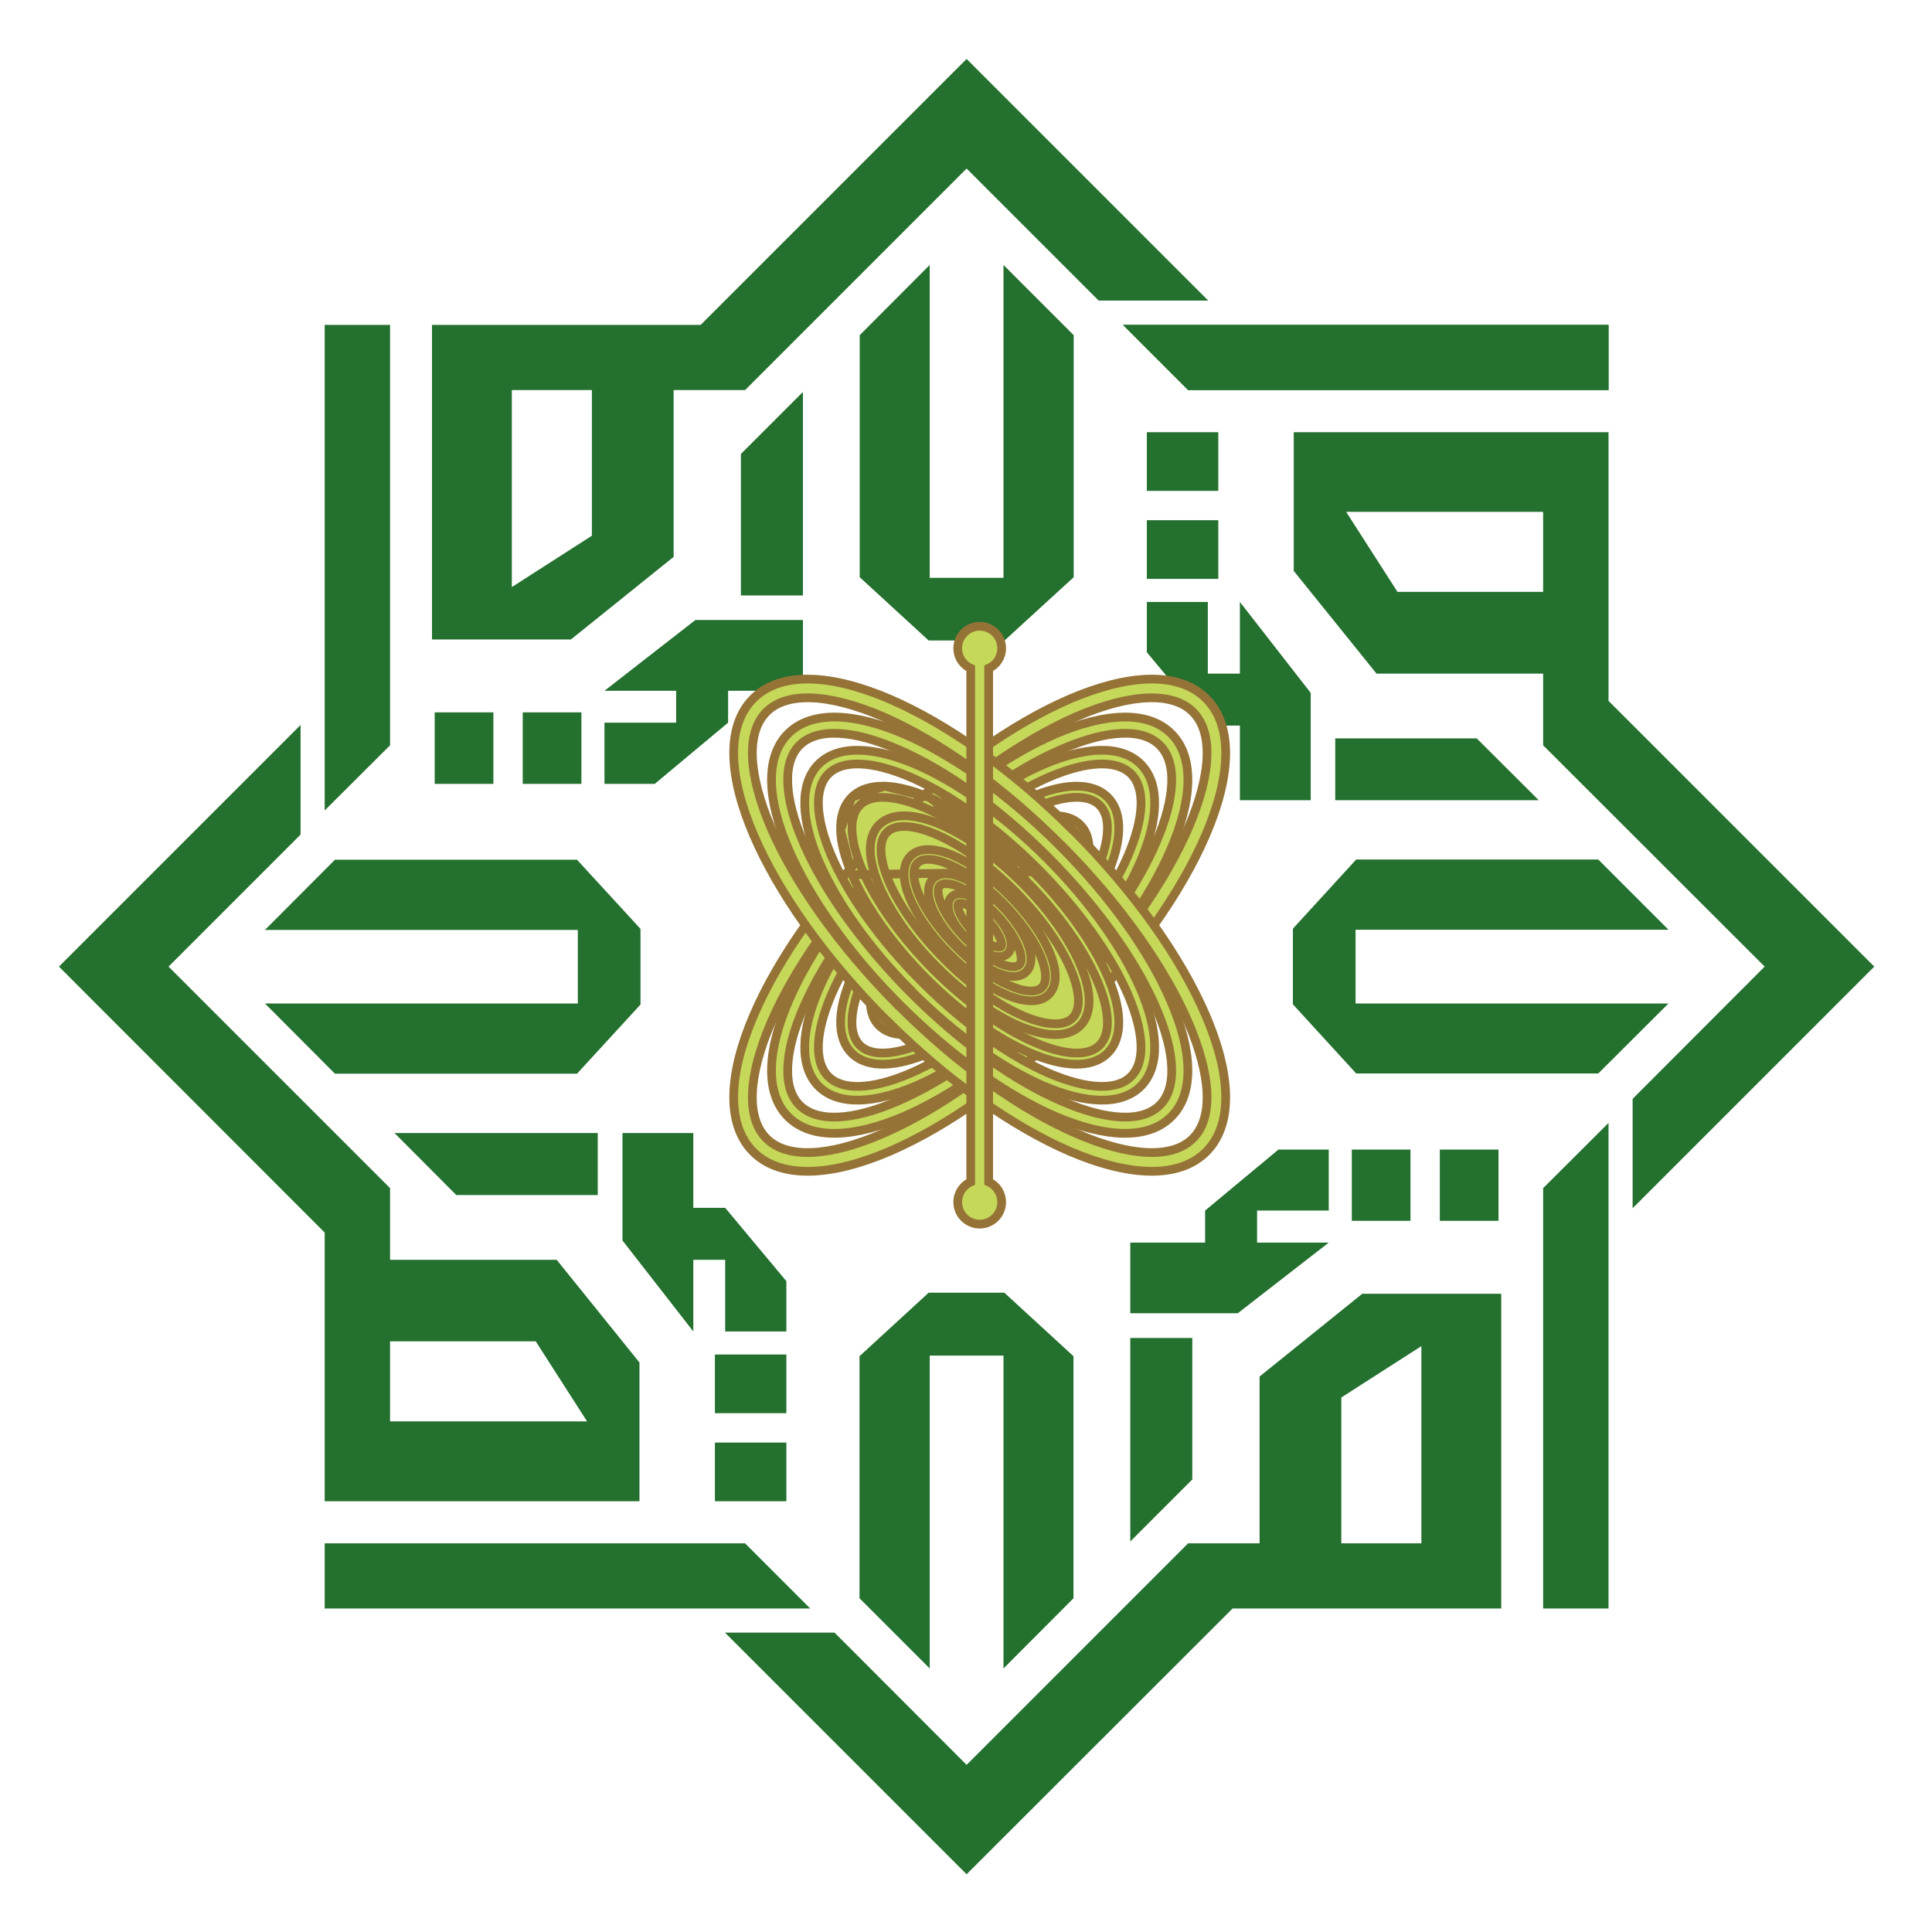 <svg width="885" height="885" viewBox="0 0 885 885" fill="none" xmlns="http://www.w3.org/2000/svg">
    <g filter="url(#filter0_d_273_1655)">
        <path fill-rule="evenodd" clip-rule="evenodd"
            d="M742.825 131.824H520.393L550.249 161.68H742.825V131.824Z" fill="#24702F" />
        <path fill-rule="evenodd" clip-rule="evenodd"
            d="M448.777 10L559.465 120.688H509.257L448.777 60.208L347.305 161.68H314.569V238.096L267.529 275.92H203.881V131.824H326.953L448.777 10ZM240.457 161.68H277.129V228.4L240.457 251.92V161.68Z"
            fill="#24702F" />
        <path fill-rule="evenodd" clip-rule="evenodd"
            d="M742.825 131.824H520.393L550.249 161.68H742.825V131.824Z" fill="#24702F" />
        <path fill-rule="evenodd" clip-rule="evenodd"
            d="M154.729 131.824V354.256L184.681 324.4V131.824H154.729Z" fill="#24702F" />
        <path fill-rule="evenodd" clip-rule="evenodd"
            d="M33 425.776L143.688 315.088V365.296L83.208 425.776L184.68 527.248V560.08H261L298.92 607.12V670.672H154.728V547.6L33 425.776ZM184.68 634.096V597.424H251.4L274.92 634.096H184.68Z"
            fill="#24702F" />
        <path fill-rule="evenodd" clip-rule="evenodd"
            d="M154.729 719.824H377.161L347.305 689.968H154.729V719.824Z" fill="#24702F" />
        <path fill-rule="evenodd" clip-rule="evenodd"
            d="M864.553 425.776L753.865 536.464V486.352L814.345 425.776L712.873 324.4V291.568H636.553L598.633 244.528V180.976H742.825V304.048L864.553 425.776ZM712.873 217.456V254.128H646.153L622.633 217.456H712.873Z"
            fill="#24702F" />
        <path fill-rule="evenodd" clip-rule="evenodd"
            d="M448.776 841.552L338.088 730.864H388.296L448.776 791.44L550.248 689.968H582.984V613.552L630.024 575.632H693.672V719.824H570.6L448.776 841.552ZM657.096 689.968H620.424V623.152L657.096 599.632V689.968Z"
            fill="#24702F" />
        <path fill-rule="evenodd" clip-rule="evenodd"
            d="M742.823 719.824V497.392L712.871 527.248V719.824H742.823Z" fill="#24702F" />
        <path fill-rule="evenodd" clip-rule="evenodd"
            d="M399.816 136.528L431.88 104.368V247.696H465.672V104.368L497.832 136.528V247.408L466.152 276.4H431.4L399.816 247.408V136.528Z"
            fill="#24702F" />
        <path fill-rule="evenodd" clip-rule="evenodd"
            d="M564.072 180.977H531.336V207.857H564.072V180.977ZM682.44 321.233L710.856 349.553H617.64V321.233H682.44ZM531.336 281.777V258.737H559.272V291.569H573.96V258.737L606.408 300.401V349.553H573.96V315.377H559.272L531.336 281.777ZM564.072 221.297H531.336V248.177H564.072V221.297Z"
            fill="#24702F" />
        <path fill-rule="evenodd" clip-rule="evenodd"
            d="M205.129 309.328V342.064H232.009V309.328H205.129ZM345.385 190.96L373.801 162.544V255.76H345.385V190.96ZM305.929 342.064H282.889V314.032H315.721V299.44H282.889L324.553 266.992H373.801V299.44H339.529V314.032L305.929 342.064ZM245.449 309.328V342.064H272.329V309.328H245.449Z"
            fill="#24702F" />
        <path fill-rule="evenodd" clip-rule="evenodd"
            d="M497.737 715.12L465.673 747.28V603.952H431.881V747.28L399.721 715.12V604.24L431.401 575.152H466.057L497.737 604.24V715.12Z"
            fill="#24702F" />
        <path fill-rule="evenodd" clip-rule="evenodd"
            d="M159.431 474.832L127.367 442.672H270.695V408.976H127.367L159.431 376.816H270.311L299.399 408.496V443.152L270.311 474.832H159.431Z"
            fill="#24702F" />
        <path fill-rule="evenodd" clip-rule="evenodd"
            d="M738.12 474.736L770.28 442.672H626.952V408.88H770.28L738.12 376.72H627.24L598.248 408.4V443.056L627.24 474.736H738.12Z"
            fill="#24702F" />
        <path fill-rule="evenodd" clip-rule="evenodd"
            d="M333.479 670.672H366.215V643.792H333.479V670.672ZM215.015 530.416L186.695 502H279.815V530.416H215.015ZM366.215 569.872V592.912H338.183V560.08H323.591V592.912L291.143 551.248V502H323.591V536.272H338.183L366.215 569.872ZM333.479 630.352H366.215V603.472H333.479V630.352Z"
            fill="#24702F" />
        <path fill-rule="evenodd" clip-rule="evenodd"
            d="M692.424 542.224V509.584H665.544V542.224H692.424ZM552.168 660.688L523.752 689.104V595.888H552.168V660.688ZM591.624 509.584H614.664V537.52H581.832V552.208H614.664L573 584.56H523.752V552.208H558.024V537.52L591.624 509.584ZM652.104 542.224V509.584H625.224V542.224H652.104Z"
            fill="#24702F" />
    </g>
    <path
        d="M407.015 382.096H407.111C435.047 354.064 464.999 333.232 490.727 322.096C517.127 310.768 539.303 309.616 551.111 321.424C562.919 333.232 561.767 355.504 550.439 381.808C539.399 407.536 518.471 437.488 490.535 465.52H490.439C462.503 493.552 432.551 514.384 406.823 525.52C380.423 536.848 358.247 538 346.439 526.192C334.631 514.384 335.783 492.112 347.111 465.808C358.151 440.08 379.079 410.128 407.015 382.096ZM410.375 385.36H410.279C382.727 413.008 362.183 442.384 351.335 467.632C340.775 492.208 339.335 512.56 349.703 522.928C359.975 533.2 380.423 531.856 404.999 521.2C430.247 510.352 459.623 489.904 487.175 462.256H487.271C514.823 434.608 535.367 405.232 546.215 379.984C556.775 355.408 558.215 335.056 547.847 324.688C537.575 314.416 517.127 315.76 492.551 326.32C467.303 337.264 437.927 357.712 410.375 385.36Z"
        fill="#C5D85A" />
    <path
        d="M413.64 388.719C437.352 365.007 462.6 347.439 484.296 338.031C506.568 328.527 525.192 327.567 535.08 337.455C545.064 347.343 544.104 366.063 534.504 388.239C525.192 409.935 507.528 435.279 483.912 458.895C460.2 482.607 434.952 500.175 413.256 509.583C390.984 519.087 372.36 520.047 362.472 510.159C352.488 500.271 353.448 481.551 363.048 459.375C372.36 437.583 390.024 412.335 413.64 388.719ZM416.136 391.119C392.808 414.543 375.432 439.407 366.216 460.719C357.192 481.551 356.04 498.927 364.872 507.663C373.704 516.495 390.984 515.343 411.816 506.319C433.224 497.199 458.088 479.823 481.416 456.495C504.744 433.071 522.12 408.207 531.336 386.895C540.36 366.063 541.512 348.687 532.68 339.951C523.848 331.119 506.568 332.271 485.736 341.295C464.328 350.415 439.464 367.791 416.136 391.119Z"
        fill="#C5D85A" />
    <path
        d="M419.496 394.48C439.368 374.704 460.584 359.92 478.728 352.048C497.352 344.08 512.904 343.216 521.16 351.472C529.32 359.728 528.552 375.28 520.584 393.808C512.712 412.048 497.928 433.264 478.056 453.04V453.136C458.184 472.912 436.968 487.696 418.824 495.568C400.2 503.536 384.648 504.4 376.392 496.144C368.232 487.888 369 472.336 376.968 453.808C384.84 435.568 399.624 414.352 419.496 394.48ZM421.128 396.112C401.448 415.792 386.856 436.72 379.08 454.672C371.496 472.336 370.536 487.024 378.024 494.512C385.512 502 400.2 501.04 417.864 493.456C435.816 485.68 456.744 471.088 476.424 451.408C496.104 431.824 510.696 410.896 518.472 392.944C526.056 375.28 527.016 360.592 519.528 353.104C512.04 345.616 497.352 346.576 479.688 354.16C461.736 361.936 440.808 376.528 421.128 396.112Z"
        fill="#C5D85A" />
    <path
        d="M425.736 400.816C441.48 385.072 458.28 373.36 472.68 367.12C487.272 360.88 499.56 360.208 505.992 366.64C512.424 373.072 511.752 385.264 505.416 399.856C499.176 414.256 487.464 431.056 471.816 446.8C456.072 462.544 439.272 474.256 424.872 480.496C410.28 486.736 397.992 487.408 391.56 480.976C385.128 474.544 385.8 462.352 392.136 447.76C398.376 433.36 410.088 416.56 425.736 400.816ZM473.16 368.176C458.856 374.416 442.248 386.032 426.6 401.584C410.952 417.232 399.336 433.936 393.192 448.24C387.144 462.352 386.376 474.064 392.424 480.208C398.472 486.256 410.28 485.488 424.392 479.344C438.696 473.2 455.304 461.584 470.952 446.032C486.6 430.384 498.216 413.68 504.36 399.376C510.408 385.264 511.176 373.456 505.128 367.408C499.08 361.36 487.272 362.128 473.16 368.176Z"
        fill="#C5D85A" />
    <path
        d="M430.823 405.807C443.111 393.615 456.167 384.495 467.399 379.599C478.823 374.703 488.327 374.223 493.415 379.215C498.407 384.207 497.831 393.711 492.935 405.135C488.135 416.367 479.015 429.519 466.727 441.711C454.439 453.999 441.383 463.119 430.151 468.015C418.727 472.911 409.223 473.391 404.135 468.399C399.143 463.407 399.719 453.807 404.615 442.479C409.415 431.247 418.535 418.095 430.823 405.807ZM467.783 380.463C456.647 385.263 443.687 394.287 431.495 406.479C419.303 418.671 410.183 431.727 405.383 442.863C400.679 453.903 400.103 463.023 404.807 467.727C409.511 472.431 418.727 471.855 429.767 467.151C440.903 462.351 453.863 453.327 466.055 441.135C478.247 428.943 487.367 415.887 492.167 404.751C496.871 393.711 497.447 384.591 492.743 379.887C488.039 375.087 478.823 375.663 467.783 380.463Z"
        fill="#C5D85A" />
    <path
        d="M436.679 411.664C444.935 403.312 453.863 397.168 461.447 393.808C469.223 390.544 475.655 390.16 479.015 393.52C482.375 396.976 482.087 403.408 478.727 411.088C475.463 418.768 469.223 427.6 460.871 435.952C452.615 444.304 443.687 450.448 436.103 453.712C428.327 457.072 421.895 457.456 418.535 454.096C415.175 450.64 415.463 444.208 418.823 436.528C422.087 428.848 428.327 420.016 436.679 411.664ZM461.639 394.288C454.055 397.552 445.223 403.696 436.967 411.952C428.711 420.304 422.471 429.136 419.207 436.72C416.039 444.208 415.655 450.448 418.823 453.712C422.087 456.976 428.327 456.592 435.911 453.328C443.495 450.064 452.327 443.92 460.583 435.568C468.839 427.312 475.079 418.48 478.343 410.896C481.511 403.408 481.895 397.072 478.727 393.904C475.463 390.64 469.223 391.024 461.639 394.288Z"
        fill="#C5D85A" />
    <path
        d="M440.712 415.791C446.184 410.319 452.04 406.191 457.128 404.079C462.216 401.871 466.44 401.679 468.648 403.887C470.952 406.095 470.664 410.415 468.552 415.503C466.344 420.495 462.312 426.351 456.84 431.823C451.368 437.295 445.512 441.327 440.424 443.535C435.336 445.743 431.112 445.935 428.904 443.727C426.6 441.423 426.888 437.199 429 432.111C431.208 427.119 435.24 421.263 440.712 415.791ZM457.224 404.463C452.328 406.671 446.472 410.703 441.096 416.079C435.624 421.551 431.592 427.311 429.48 432.303C427.368 437.199 427.08 441.327 429.192 443.343C431.304 445.455 435.336 445.263 440.328 443.151C445.224 440.943 451.08 436.911 456.456 431.535C461.928 426.063 465.96 420.303 468.072 415.311C470.184 410.415 470.472 406.287 468.36 404.175C466.248 402.159 462.216 402.351 457.224 404.463Z"
        fill="#C5D85A" />
    <path
        d="M444.167 419.152C447.239 415.984 450.695 413.68 453.575 412.432C456.455 411.184 458.951 410.992 460.295 412.336C461.543 413.584 461.447 416.08 460.199 419.056C458.951 421.936 456.551 425.296 453.383 428.464C450.311 431.632 446.855 433.936 443.975 435.184C441.095 436.432 438.599 436.624 437.255 435.28C436.007 433.936 436.103 431.536 437.351 428.56C438.599 425.68 440.999 422.32 444.167 419.152ZM453.671 412.72C450.791 413.968 447.527 416.272 444.359 419.44C441.287 422.512 438.983 425.872 437.735 428.752C436.487 431.536 436.391 433.84 437.543 434.992C438.695 436.24 441.095 436.048 443.879 434.896C446.759 433.648 450.023 431.344 453.191 428.176C456.263 425.104 458.567 421.744 459.815 418.864C461.063 416.08 461.159 413.776 460.007 412.528C458.855 411.376 456.455 411.568 453.671 412.72Z"
        fill="#C5D85A" />
    <path
        d="M490.535 382.096H490.439C462.503 354.064 432.551 333.232 406.823 322.096C380.423 310.768 358.247 309.616 346.439 321.424C334.631 333.232 335.783 355.504 347.111 381.808C358.151 407.536 379.079 437.488 407.015 465.52H407.111C435.047 493.552 464.999 514.384 490.727 525.52C517.127 536.848 539.303 538 551.111 526.192C562.919 514.384 561.767 492.112 550.439 465.808C539.399 440.08 518.471 410.128 490.535 382.096ZM487.175 385.36H487.271C514.823 413.008 535.367 442.384 546.215 467.632C556.775 492.208 558.215 512.56 547.847 522.928C537.575 533.2 517.127 531.856 492.551 521.2C467.303 510.352 437.927 489.904 410.375 462.256H410.279C382.727 434.608 362.183 405.232 351.335 379.984C340.775 355.408 339.335 335.056 349.703 324.688C359.975 314.416 380.423 315.76 404.999 326.32C430.247 337.264 459.623 357.712 487.175 385.36Z"
        fill="#C5D85A" />
    <path
        d="M483.912 388.719C460.2 365.007 434.952 347.439 413.256 338.031C390.984 328.527 372.36 327.567 362.472 337.455C352.488 347.343 353.448 366.063 363.048 388.239C372.36 409.935 390.024 435.279 413.64 458.895C437.352 482.607 462.6 500.175 484.296 509.583C506.568 519.087 525.192 520.047 535.08 510.159C545.064 500.271 544.104 481.551 534.504 459.375C525.192 437.583 507.528 412.335 483.912 388.719ZM481.416 391.119C504.744 414.543 522.12 439.407 531.336 460.719C540.36 481.551 541.512 498.927 532.68 507.663C523.848 516.495 506.568 515.343 485.736 506.319C464.328 497.199 439.464 479.823 416.136 456.495C392.808 433.071 375.432 408.207 366.216 386.895C357.192 366.063 356.04 348.687 364.872 339.951C373.704 331.119 390.984 332.271 411.816 341.295C433.224 350.415 458.088 367.791 481.416 391.119Z"
        fill="#C5D85A" />
    <path
        d="M478.056 394.48C458.184 374.704 436.968 359.92 418.824 352.048C400.2 344.08 384.648 343.216 376.392 351.472C368.232 359.728 369 375.28 376.968 393.808C384.84 412.048 399.624 433.264 419.496 453.04V453.136C439.368 472.912 460.584 487.696 478.728 495.568C497.352 503.536 512.904 504.4 521.16 496.144C529.32 487.888 528.552 472.336 520.584 453.808C512.712 435.568 497.928 414.352 478.056 394.48ZM476.424 396.112C496.104 415.792 510.696 436.72 518.472 454.672C526.056 472.336 527.016 487.024 519.528 494.512C512.04 502 497.352 501.04 479.688 493.456C461.736 485.68 440.808 471.088 421.128 451.408C401.448 431.824 386.856 410.896 379.08 392.944C371.496 375.28 370.536 360.592 378.024 353.104C385.512 345.616 400.2 346.576 417.864 354.16C435.816 361.936 456.744 376.528 476.424 396.112Z"
        fill="#C5D85A" />
    <path
        d="M471.816 400.816C456.072 385.072 439.272 373.36 424.872 367.12C410.28 360.88 397.992 360.208 391.56 366.64C385.128 373.072 385.8 385.264 392.136 399.856C398.376 414.256 410.088 431.056 425.736 446.8C441.48 462.544 458.28 474.256 472.68 480.496C487.272 486.736 499.56 487.408 505.992 480.976C512.424 474.544 511.752 462.352 505.416 447.76C499.176 433.36 487.464 416.56 471.816 400.816ZM424.392 368.176C438.696 374.416 455.304 386.032 470.952 401.584C486.6 417.232 498.216 433.936 504.36 448.24C510.408 462.352 511.176 474.064 505.128 480.208C499.08 486.256 487.272 485.488 473.16 479.344C458.856 473.2 442.248 461.584 426.6 446.032C410.952 430.384 399.336 413.68 393.192 399.376C387.144 385.264 386.376 373.456 392.424 367.408C398.472 361.36 410.28 362.128 424.392 368.176Z"
        fill="#C5D85A" />
    <path
        d="M466.727 405.807C454.439 393.615 441.383 384.495 430.151 379.599C418.727 374.703 409.223 374.223 404.135 379.215C399.143 384.207 399.719 393.711 404.615 405.135C409.415 416.367 418.535 429.519 430.823 441.711C443.111 453.999 456.167 463.119 467.399 468.015C478.823 472.911 488.327 473.391 493.415 468.399C498.407 463.407 497.831 453.807 492.935 442.479C488.135 431.247 479.015 418.095 466.727 405.807ZM429.767 380.463C440.903 385.263 453.863 394.287 466.055 406.479C478.247 418.671 487.367 431.727 492.167 442.863C496.871 453.903 497.447 463.023 492.743 467.727C488.039 472.431 478.823 471.855 467.783 467.151C456.647 462.351 443.687 453.327 431.495 441.135C419.303 428.943 410.183 415.887 405.383 404.751C400.679 393.711 400.103 384.591 404.807 379.887C409.511 375.087 418.727 375.663 429.767 380.463Z"
        fill="#C5D85A" />
    <path
        d="M460.871 411.664C452.615 403.312 443.687 397.168 436.103 393.808C428.327 390.544 421.895 390.16 418.535 393.52C415.175 396.976 415.463 403.408 418.823 411.088C422.087 418.768 428.327 427.6 436.679 435.952C444.935 444.304 453.863 450.448 461.447 453.712C469.223 457.072 475.655 457.456 479.015 454.096C482.375 450.64 482.087 444.208 478.727 436.528C475.463 428.848 469.223 420.016 460.871 411.664ZM435.911 394.288C443.495 397.552 452.327 403.696 460.583 411.952C468.839 420.304 475.079 429.136 478.343 436.72C481.511 444.208 481.895 450.448 478.727 453.712C475.463 456.976 469.223 456.592 461.639 453.328C454.055 450.064 445.223 443.92 436.967 435.568C428.711 427.312 422.471 418.48 419.207 410.896C416.039 403.408 415.655 397.072 418.823 393.904C422.087 390.64 428.327 391.024 435.911 394.288Z"
        fill="#C5D85A" />
    <path
        d="M456.84 415.791C451.368 410.319 445.512 406.191 440.424 404.079C435.336 401.871 431.112 401.679 428.904 403.887C426.6 406.095 426.888 410.415 429 415.503C431.208 420.495 435.24 426.351 440.712 431.823C446.184 437.295 452.04 441.327 457.128 443.535C462.216 445.743 466.44 445.935 468.648 443.727C470.952 441.423 470.664 437.199 468.552 432.111C466.344 427.119 462.312 421.263 456.84 415.791ZM440.328 404.463C445.224 406.671 451.08 410.703 456.456 416.079C461.928 421.551 465.96 427.311 468.072 432.303C470.184 437.199 470.472 441.327 468.36 443.343C466.248 445.455 462.216 445.263 457.224 443.151C452.328 440.943 446.472 436.911 441.096 431.535C435.624 426.063 431.592 420.303 429.48 415.311C427.368 410.415 427.08 406.287 429.192 404.175C431.304 402.159 435.336 402.351 440.328 404.463Z"
        fill="#C5D85A" />
    <path
        d="M453.383 419.152C450.311 415.984 446.855 413.68 443.975 412.432C441.095 411.184 438.599 410.992 437.255 412.336C436.007 413.584 436.103 416.08 437.351 419.056C438.599 421.936 440.999 425.296 444.167 428.464C447.239 431.632 450.695 433.936 453.575 435.184C456.455 436.432 458.951 436.624 460.295 435.28C461.543 433.936 461.447 431.536 460.199 428.56C458.951 425.68 456.551 422.32 453.383 419.152ZM443.879 412.72C446.759 413.968 450.023 416.272 453.191 419.44C456.263 422.512 458.567 425.872 459.815 428.752C461.063 431.536 461.159 433.84 460.007 434.992C458.855 436.24 456.455 436.048 453.671 434.896C450.791 433.648 447.527 431.344 444.359 428.176C441.287 425.104 438.983 421.744 437.735 418.864C436.487 416.08 436.391 413.776 437.543 412.528C438.695 411.376 441.095 411.568 443.879 412.72Z"
        fill="#C5D85A" />
    <path fill-rule="evenodd" clip-rule="evenodd"
        d="M450.887 304.72V542.8C454.343 543.76 456.839 546.928 456.839 550.672C456.839 555.088 453.287 558.736 448.775 558.736C444.263 558.736 440.711 555.088 440.711 550.672C440.711 546.928 443.207 543.76 446.663 542.8V304.72C443.207 303.856 440.711 300.688 440.711 296.944C440.711 292.528 444.263 288.88 448.775 288.88C453.287 288.88 456.839 292.528 456.839 296.944C456.839 300.688 454.343 303.856 450.887 304.72Z"
        fill="#C5D85A" />
    <path
        d="M552.277 382.597C558.002 369.303 561.215 356.898 561.451 346.224C561.687 335.54 558.934 326.418 552.526 320.01C546.118 313.602 537.021 310.848 526.347 311.084C515.685 311.32 503.28 314.533 489.939 320.258L489.933 320.26C464.105 331.44 434.188 352.222 406.282 380.096H406.185L405.599 380.684C377.533 408.846 356.438 439.001 345.274 465.017C339.549 478.312 336.335 490.718 336.1 501.392C335.864 512.076 338.617 521.198 345.025 527.606C351.432 534.013 360.53 536.767 371.204 536.531C381.866 536.296 394.271 533.082 407.612 527.358L407.618 527.355C433.446 516.176 463.363 495.393 491.269 467.52H491.366L491.952 466.932C520.018 438.769 541.114 408.613 552.277 382.597ZM552.277 382.597C552.277 382.597 552.277 382.597 552.277 382.596L550.439 381.808L552.276 382.599C552.277 382.598 552.277 382.598 552.277 382.597ZM353.173 468.421C363.821 443.639 383.984 414.705 411.111 387.36H411.206L411.792 386.772C439.207 359.261 468.379 338.978 493.345 328.156C505.498 322.934 516.503 320.049 525.642 319.69C534.787 319.331 541.831 321.5 546.433 326.102C551.085 330.754 553.252 337.799 552.881 346.927C552.51 356.053 549.602 367.036 544.378 379.194L546.215 379.984L544.378 379.194C533.73 403.976 513.567 432.911 486.44 460.256H486.345L485.759 460.844C458.342 488.356 429.172 508.637 404.21 519.362L404.204 519.365C392.05 524.635 381.045 527.543 371.906 527.913C362.763 528.284 355.719 526.115 351.118 521.514C346.466 516.862 344.299 509.816 344.67 500.689C345.04 491.562 347.949 480.58 353.173 468.421L351.335 467.632L353.173 468.421Z"
        fill="#C5D85A" stroke="#957336" stroke-width="4" />
    <path
        d="M483.511 336.192L483.5 336.196C461.523 345.726 436.072 363.458 412.225 387.305C388.479 411.052 370.647 436.504 361.21 458.586C356.349 469.815 353.616 480.3 353.416 489.331C353.216 498.373 355.562 506.129 361.061 511.578C366.51 517.023 374.238 519.343 383.264 519.143C392.281 518.943 402.765 516.234 414.041 511.423L414.051 511.418C436.028 501.889 461.479 484.156 485.326 460.31C509.075 436.561 526.905 411.013 536.34 389.03C541.201 377.801 543.935 367.315 544.135 358.284C544.335 349.242 541.989 341.486 536.491 336.038C531.043 330.592 523.313 328.272 514.287 328.472C505.27 328.671 494.786 331.38 483.511 336.192ZM368.051 461.514L368.051 461.513C377.144 440.486 394.354 415.826 417.551 392.533C440.747 369.336 465.404 352.131 486.519 343.135L486.531 343.131C496.814 338.676 506.089 336.225 513.785 335.926C521.48 335.627 527.378 337.478 531.265 341.366L531.273 341.373C535.15 345.208 537.004 351.098 536.705 358.81C536.406 366.518 533.954 375.818 529.5 386.1L529.5 386.102C520.407 407.128 503.198 431.789 480 455.082C456.804 478.278 432.147 495.484 411.032 504.479L411.021 504.484C400.737 508.939 391.462 511.39 383.766 511.689C376.071 511.988 370.173 510.136 366.286 506.249L366.278 506.241C362.401 502.406 360.547 496.516 360.846 488.805C361.145 481.096 363.597 471.796 368.051 461.514Z"
        fill="#C5D85A" stroke="#957336" stroke-width="4" />
    <path
        d="M418.085 393.062L418.081 393.066C398.075 413.072 383.126 434.492 375.131 453.016L375.13 453.018C371.085 462.425 368.808 471.205 368.632 478.782C368.456 486.367 370.391 492.918 374.969 497.55L374.977 497.558C379.612 502.193 386.17 504.128 393.769 503.939C401.357 503.751 410.161 501.45 419.61 497.407L419.62 497.403C438.044 489.409 459.462 474.461 479.466 454.554L480.056 453.967V453.869C499.769 434.124 514.504 412.942 522.42 394.601L522.421 394.598C526.466 385.191 528.743 376.411 528.919 368.834C529.095 361.249 527.161 354.699 522.582 350.066L522.574 350.058C517.939 345.423 511.381 343.488 503.782 343.677C496.194 343.865 487.39 346.166 477.941 350.209L477.932 350.213C459.507 358.207 438.089 373.155 418.085 393.062ZM475.013 449.99L475.009 449.994C455.463 469.54 434.738 483.967 417.069 491.621C408.372 495.354 400.538 497.398 394.054 497.637C387.568 497.877 382.653 496.313 379.438 493.098C376.222 489.882 374.658 484.968 374.898 478.482C375.138 471.997 377.182 464.161 380.916 455.463C388.57 437.795 402.996 417.072 422.541 397.527C442.087 378.077 462.811 363.651 480.479 355.997C489.177 352.263 497.013 350.218 503.497 349.979C509.983 349.739 514.898 351.303 518.113 354.518C521.329 357.734 522.893 362.648 522.653 369.134C522.413 375.618 520.37 383.453 516.636 392.149C508.983 409.818 494.556 430.542 475.013 449.99Z"
        fill="#C5D85A" stroke="#957336" stroke-width="4" />
    <path
        d="M424.322 399.402L424.318 399.406C408.539 415.281 396.664 432.282 390.302 446.963C387.073 454.399 385.226 461.355 385.061 467.373C384.895 473.4 386.421 478.665 390.146 482.39C393.873 486.117 399.162 487.64 405.207 487.487C411.245 487.335 418.223 485.515 425.659 482.335L425.667 482.331C440.35 475.969 457.353 464.092 473.23 448.214L473.235 448.21C489.013 432.335 500.889 415.333 507.251 400.652C510.48 393.216 512.326 386.26 512.491 380.243C512.657 374.216 511.132 368.951 507.406 365.226C503.679 361.499 498.39 359.976 492.346 360.129C486.308 360.281 479.33 362.101 471.894 365.281L471.885 365.285C457.203 371.647 440.2 383.524 424.322 399.402ZM502.523 398.587C496.502 412.604 485.053 429.103 469.54 444.616C454.022 460.038 437.618 471.486 423.603 477.506L423.594 477.51C416.674 480.523 410.448 482.158 405.31 482.349C400.177 482.541 396.342 481.293 393.844 478.799C391.336 476.247 390.091 472.401 390.271 467.282C390.451 462.155 392.063 455.952 395.03 449.028C401.051 435.011 412.5 418.513 428.013 403C443.527 387.581 459.932 376.13 473.954 370.012C480.873 367.047 487.099 365.435 492.238 365.255C497.378 365.074 501.216 366.324 503.714 368.822C506.212 371.32 507.462 375.158 507.281 380.298C507.101 385.438 505.489 391.665 502.523 398.587Z"
        fill="#C5D85A" stroke="#957336" stroke-width="4" />
    <path
        d="M429.414 404.388L429.409 404.393C416.986 416.815 407.7 430.172 402.777 441.69C400.27 447.492 398.81 452.98 398.668 457.756C398.526 462.537 399.708 466.801 402.721 469.814L402.727 469.82L402.734 469.827C405.782 472.817 410.025 474.031 414.815 473.915C419.595 473.799 425.086 472.362 430.939 469.854L430.95 469.849C442.462 464.831 455.719 455.548 468.139 443.127C480.566 430.797 489.852 417.439 494.774 405.921C497.279 400.075 498.74 394.588 498.882 389.823C499.024 385.049 497.839 380.812 494.829 377.801L494.822 377.795L494.815 377.788C491.768 374.798 487.524 373.584 482.734 373.7C477.955 373.816 472.463 375.253 466.611 377.761L466.6 377.766C455.088 382.784 441.832 392.066 429.414 404.388ZM407.221 443.651C411.898 432.802 420.851 419.952 432.909 407.894C444.967 395.835 457.723 386.977 468.574 382.3L468.58 382.298C473.964 379.957 478.772 378.707 482.706 378.574C486.637 378.442 489.486 379.421 491.314 381.287L491.321 381.295L491.329 381.302C493.157 383.131 494.117 385.963 493.984 389.876C493.851 393.791 492.623 398.577 490.328 403.964C485.651 414.813 476.699 427.663 464.641 439.721C452.584 451.778 439.83 460.635 428.98 465.313C423.595 467.607 418.784 468.836 414.843 468.969C410.901 469.101 408.047 468.139 406.221 466.313C404.392 464.484 403.433 461.652 403.566 457.739C403.698 453.824 404.926 449.038 407.221 443.651Z"
        fill="#C5D85A" stroke="#957336" stroke-width="4" />
    <path
        d="M421.046 437.505C424.185 430.216 430.253 421.59 438.385 413.362C446.505 405.243 455.131 399.266 462.43 396.125C466.089 394.55 469.289 393.732 471.869 393.647C474.44 393.562 476.198 394.204 477.313 395.318C478.366 396.371 478.998 398.117 478.912 400.714C478.827 403.303 478.028 406.507 476.503 410.111C473.365 417.401 467.296 426.027 459.169 434.154L459.169 434.154L459.161 434.162C451.043 442.374 442.419 448.35 435.12 451.491C431.461 453.066 428.26 453.884 425.681 453.969C423.118 454.054 421.363 453.417 420.248 452.309C419.174 451.196 418.553 449.432 418.638 446.866C418.723 444.292 419.521 441.113 421.046 437.505ZM435.26 410.254C426.789 418.727 420.378 427.761 416.986 435.736C415.245 439.72 414.24 443.508 414.159 446.848C414.079 450.202 414.935 453.263 417.101 455.49L417.111 455.5L417.121 455.51C419.317 457.707 422.382 458.53 425.727 458.423C429.065 458.316 432.873 457.287 436.896 455.548C444.758 452.164 453.89 445.858 462.289 437.363C470.761 428.89 477.172 419.856 480.563 411.88C482.305 407.897 483.31 404.109 483.39 400.768C483.471 397.415 482.615 394.354 480.449 392.126L480.439 392.116L480.429 392.106C478.233 389.91 475.171 389.087 471.831 389.181C468.498 389.274 464.693 390.277 460.673 391.964L460.655 391.972L460.637 391.98C452.79 395.456 443.662 401.756 435.26 410.254Z"
        fill="#C5D85A" stroke="#957336" stroke-width="4" />
    <path
        d="M463.935 404.77C465.484 404.721 466.418 405.097 466.962 405.606C467.481 406.136 467.86 407.063 467.802 408.624C467.742 410.201 467.234 412.205 466.236 414.519L466.236 414.519L466.23 414.532C464.244 419.227 460.385 424.778 455.042 430.121C449.817 435.346 444.165 439.223 439.527 441.319C437.175 442.312 435.183 442.793 433.629 442.832C432.081 442.871 431.153 442.476 430.606 441.929L430.59 441.913L430.573 441.897C430.082 441.428 429.691 440.551 429.751 438.979C429.81 437.415 430.318 435.411 431.317 433.096L431.317 433.096L431.322 433.083C433.308 428.388 437.168 422.836 442.51 417.494C447.735 412.269 453.387 408.392 458.025 406.296C460.376 405.304 462.373 404.82 463.935 404.77ZM463.919 400.328C461.613 400.384 459.029 401.076 456.347 402.238C450.953 404.48 444.891 408.784 439.298 414.377C433.684 419.991 429.496 426.046 427.171 431.302L427.162 431.323L427.153 431.345C426.045 434.015 425.353 436.598 425.297 438.915C425.24 441.25 425.834 443.485 427.49 445.142C429.101 446.753 431.315 447.343 433.633 447.287C435.943 447.23 438.533 446.536 441.22 445.37C446.581 443.044 452.641 438.851 458.254 433.238C463.868 427.624 468.056 421.569 470.381 416.312L470.39 416.291L470.399 416.27C471.509 413.596 472.199 410.99 472.256 408.664C472.312 406.339 471.73 404.081 470.047 402.458C468.437 400.858 466.23 400.272 463.919 400.328Z"
        fill="#C5D85A" stroke="#957336" stroke-width="4" />
    <path
        d="M445.773 420.854C448.809 417.819 451.864 415.686 454.451 414.562C455.708 414.043 456.761 413.792 457.538 413.758C458.231 413.728 458.497 413.871 458.571 413.924C458.684 414.07 458.834 414.388 458.812 415.054C458.787 415.794 458.546 416.805 457.99 418.046L457.984 418.057L457.98 418.069C456.849 420.678 454.704 423.835 451.776 426.762C448.741 429.798 445.686 431.93 443.099 433.054C441.839 433.574 440.796 433.82 440.033 433.845C439.257 433.871 439.044 433.67 439.012 433.636L438.985 433.606L438.957 433.578C438.903 433.524 438.713 433.283 438.737 432.552C438.762 431.824 439.002 430.813 439.56 429.57L439.565 429.559L439.57 429.547C440.7 426.938 442.846 423.782 445.773 420.854ZM454.808 429.868C458.091 426.582 460.659 423.024 462.034 419.851L462.038 419.841L462.043 419.83C462.728 418.196 463.151 416.572 463.182 415.09C463.213 413.614 462.85 412.064 461.709 410.922C460.525 409.738 458.952 409.366 457.448 409.413C455.956 409.46 454.354 409.915 452.779 410.597C449.646 411.955 445.98 414.412 442.742 417.749C439.459 421.034 436.89 424.593 435.516 427.765L435.511 427.776L435.506 427.787C434.824 429.413 434.398 431.014 434.367 432.49C434.336 433.982 434.712 435.481 435.789 436.641L435.814 436.668L435.84 436.694C437.025 437.878 438.597 438.25 440.101 438.203C441.593 438.157 443.195 437.702 444.77 437.019C447.904 435.661 451.569 433.204 454.808 429.868Z"
        fill="#C5D85A" stroke="#957336" stroke-width="4" />
    <path
        d="M491.952 380.684L491.366 380.096H491.269C463.363 352.222 433.446 331.44 407.618 320.26L407.612 320.258C394.271 314.533 381.866 311.32 371.204 311.084C360.53 310.848 351.432 313.602 345.025 320.01C338.617 326.418 335.864 335.54 336.1 346.224C336.335 356.898 339.549 369.304 345.274 382.599C356.438 408.614 377.533 438.77 405.599 466.932L406.185 467.52H406.282C434.188 495.393 464.105 516.176 489.933 527.355L489.939 527.358C503.28 533.082 515.685 536.296 526.347 536.531C537.021 536.767 546.118 534.013 552.526 527.606C558.934 521.198 561.687 512.076 561.451 501.392C561.215 490.718 558.002 478.313 552.277 465.019C541.114 439.003 520.018 408.847 491.952 380.684ZM485.759 386.772L486.345 387.36H486.44C513.567 414.705 533.73 443.639 544.378 468.421L546.215 467.632L544.378 468.421C549.602 480.58 552.51 491.562 552.881 500.689C553.252 509.816 551.085 516.862 546.433 521.514C541.832 526.115 534.788 528.284 525.644 527.913C516.506 527.543 505.501 524.635 493.347 519.365L493.341 519.362C468.379 508.637 439.209 488.356 411.792 460.844L411.206 460.256H411.111C383.984 432.911 363.821 403.976 353.173 379.194L351.335 379.984L353.173 379.194C347.949 367.036 345.04 356.053 344.67 346.927C344.299 337.799 346.466 330.754 351.118 326.102C355.719 321.5 362.764 319.331 371.909 319.69C381.048 320.049 392.053 322.934 404.207 328.156C429.173 338.978 458.344 359.261 485.759 386.772Z"
        fill="#C5D85A" stroke="#957336" stroke-width="4" />
    <path
        d="M414.051 336.196L414.051 336.196L414.041 336.192C402.765 331.38 392.281 328.671 383.264 328.472C374.238 328.272 366.509 330.592 361.061 336.038C355.562 341.486 353.216 349.242 353.416 358.284C353.616 367.315 356.35 377.801 361.211 389.031C370.646 411.013 388.477 436.561 412.225 460.31C436.072 484.156 461.523 501.889 483.5 511.418L483.511 511.423C494.786 516.234 505.27 518.943 514.287 519.143C523.313 519.343 531.042 517.023 536.49 511.577C541.989 506.129 544.335 498.373 544.135 489.331C543.936 480.3 541.202 469.815 536.341 458.585C526.904 436.504 509.072 411.051 485.326 387.305C461.479 363.458 436.028 345.726 414.051 336.196ZM529.5 461.513L529.5 461.514C533.954 471.796 536.406 481.096 536.705 488.805C537.004 496.516 535.15 502.406 531.273 506.241L531.265 506.249C527.378 510.136 521.48 511.988 513.785 511.689C506.089 511.39 496.814 508.939 486.531 504.484L486.519 504.479C465.404 495.484 440.747 478.278 417.551 455.082C394.354 431.789 377.144 407.128 368.051 386.102L368.051 386.1C363.597 375.818 361.145 366.518 360.846 358.81C360.547 351.098 362.401 345.208 366.278 341.373L366.278 341.373L366.286 341.366C370.173 337.478 376.071 335.627 383.766 335.926C391.462 336.225 400.737 338.676 411.021 343.131L411.021 343.131L411.032 343.135C432.147 352.131 456.804 369.336 480 392.533C503.198 415.826 520.407 440.486 529.5 461.513Z"
        fill="#C5D85A" stroke="#957336" stroke-width="4" />
    <path
        d="M479.47 393.066L479.466 393.062C459.462 373.155 438.044 358.207 419.62 350.213L419.61 350.209C410.161 346.166 401.357 343.865 393.769 343.677C386.17 343.488 379.612 345.423 374.977 350.058L374.977 350.058L374.969 350.066C370.391 354.699 368.456 361.249 368.632 368.834C368.808 376.411 371.085 385.191 375.13 394.598L375.131 394.601C383.047 412.942 397.782 434.124 417.496 453.869V453.967L418.085 454.554C438.089 474.461 459.507 489.409 477.932 497.403L477.941 497.407C487.39 501.45 496.194 503.751 503.782 503.939C511.381 504.128 517.939 502.193 522.574 497.558L522.582 497.55C527.161 492.918 529.095 486.367 528.919 478.782C528.743 471.205 526.466 462.425 522.421 453.018L522.42 453.016C514.425 434.492 499.476 413.072 479.47 393.066ZM422.542 449.994L422.538 449.99C402.996 430.543 388.57 409.82 380.916 392.152C377.182 383.454 375.138 375.619 374.898 369.134C374.658 362.648 376.222 357.734 379.438 354.518C382.653 351.303 387.568 349.739 394.054 349.979C400.538 350.218 408.374 352.262 417.071 355.996C434.74 363.65 455.464 378.076 475.01 397.527C494.556 417.073 508.982 437.797 516.636 455.466C520.369 464.163 522.413 471.998 522.653 478.482C522.893 484.968 521.329 489.882 518.113 493.098C514.898 496.313 509.983 497.877 503.497 497.637C497.013 497.398 489.179 495.354 480.481 491.62C462.812 483.967 442.088 469.54 422.542 449.994Z"
        fill="#C5D85A" stroke="#957336" stroke-width="4" />
    <path
        d="M473.23 399.402L473.235 399.406C489.013 415.281 500.889 432.282 507.251 446.963C510.479 454.399 512.326 461.355 512.491 467.373C512.657 473.4 511.132 478.665 507.406 482.39C503.679 486.117 498.39 487.64 492.346 487.487C486.308 487.335 479.33 485.515 471.894 482.335L471.885 482.331C457.203 475.969 440.2 464.092 424.322 448.214L424.318 448.21C408.539 432.334 396.663 415.333 390.301 400.652L473.23 399.402ZM473.23 399.402C457.353 383.524 440.35 371.647 425.667 365.285L425.659 365.281M473.23 399.402L425.659 365.281M425.659 365.281C418.223 362.101 411.245 360.281 405.207 360.129M425.659 365.281L405.207 360.129M405.207 360.129C399.162 359.976 393.873 361.499 390.146 365.226M405.207 360.129L390.146 365.226M390.146 365.226C386.421 368.951 384.895 374.216 385.061 380.243M390.146 365.226L385.061 380.243M385.061 380.243C385.226 386.26 387.073 393.216 390.301 400.651L385.061 380.243ZM423.598 370.012C437.621 376.13 454.025 387.581 469.54 403C485.053 418.513 496.502 435.011 502.523 449.029C505.489 455.952 507.101 462.155 507.281 467.282C507.461 472.4 506.217 476.247 503.709 478.799C501.211 481.293 497.376 482.541 492.243 482.349C487.105 482.158 480.879 480.523 473.959 477.51L473.95 477.506C459.934 471.486 443.531 460.039 428.013 444.616C412.5 429.104 401.052 412.605 395.03 398.588C392.064 391.666 390.451 385.438 390.271 380.298C390.091 375.158 391.34 371.32 393.838 368.822C396.336 366.324 400.174 365.074 405.314 365.255C410.453 365.435 416.679 367.047 423.598 370.012Z"
        fill="#C5D85A" stroke="#957336" stroke-width="4" />
    <path
        d="M468.141 404.393L468.135 404.388C455.717 392.066 442.461 382.784 430.95 377.766L430.95 377.766L430.939 377.761C425.086 375.253 419.595 373.816 414.815 373.7C410.025 373.584 405.782 374.798 402.734 377.788L402.727 377.795L402.721 377.801C399.71 380.812 398.525 385.049 398.668 389.823C398.81 394.588 400.271 400.076 402.776 405.922C407.698 417.44 416.985 430.798 429.411 443.128C441.831 455.548 455.088 464.831 466.6 469.849L466.611 469.854C472.463 472.362 477.955 473.799 482.734 473.915C487.524 474.031 491.768 472.817 494.815 469.827L494.822 469.82L494.829 469.814C497.842 466.801 499.024 462.537 498.882 457.756C498.74 452.98 497.28 447.492 494.772 441.69C489.85 430.172 480.563 416.815 468.141 404.393ZM468.57 465.313C457.719 460.635 444.966 451.778 432.909 439.721C420.851 427.663 411.898 414.813 407.221 403.964C404.926 398.577 403.698 393.791 403.566 389.876C403.433 385.963 404.392 383.131 406.221 381.302L406.228 381.295L406.235 381.287C408.064 379.421 410.913 378.442 414.843 378.574C418.778 378.707 423.585 379.957 428.969 382.298L428.975 382.3C439.827 386.977 452.582 395.835 464.641 407.894C476.699 419.952 485.651 432.802 490.328 443.651C492.623 449.038 493.851 453.824 493.984 457.739C494.117 461.652 493.157 464.484 491.329 466.313C489.502 468.139 486.648 469.101 482.706 468.969C478.766 468.836 473.954 467.607 468.57 465.313Z"
        fill="#C5D85A" stroke="#957336" stroke-width="4" />
    <path
        d="M435.12 396.125C442.419 399.266 451.045 405.243 459.165 413.363C467.297 421.59 473.365 430.216 476.504 437.505C478.029 441.113 478.827 444.292 478.912 446.866C478.997 449.432 478.375 451.196 477.302 452.309C476.187 453.417 474.432 454.054 471.869 453.969C469.289 453.884 466.089 453.066 462.43 451.491C455.131 448.35 446.506 442.374 438.389 434.162L438.389 434.162L438.381 434.154C430.254 426.027 424.185 417.401 421.046 410.111C419.522 406.507 418.723 403.303 418.638 400.714C418.552 398.117 419.184 396.371 420.237 395.318C421.352 394.204 423.11 393.562 425.681 393.647C428.26 393.732 431.461 394.55 435.12 396.125ZM436.913 391.98L436.895 391.972L436.877 391.964C432.857 390.277 429.052 389.274 425.719 389.181C422.379 389.087 419.317 389.91 417.121 392.106L417.111 392.116L417.101 392.126C414.935 394.354 414.079 397.415 414.159 400.768C414.24 404.109 415.245 407.897 416.986 411.88C420.378 419.856 426.789 428.89 435.261 437.363C443.659 445.858 452.792 452.164 460.654 455.548C464.677 457.287 468.485 458.316 471.823 458.423C475.168 458.53 478.233 457.707 480.429 455.51L480.439 455.5L480.449 455.49C482.615 453.263 483.471 450.202 483.39 446.848C483.31 443.508 482.305 439.72 480.563 435.736C477.172 427.761 470.761 418.727 462.289 410.254C453.888 401.756 444.76 395.456 436.913 391.98Z"
        fill="#C5D85A" stroke="#957336" stroke-width="4" />
    <path
        d="M433.617 404.77C435.179 404.82 437.176 405.304 439.527 406.296C444.165 408.392 449.817 412.269 455.042 417.494C460.385 422.836 464.244 428.388 466.23 433.083L466.23 433.083L466.236 433.096C467.234 435.411 467.742 437.415 467.802 438.979C467.861 440.551 467.47 441.428 466.979 441.897L466.962 441.913L466.946 441.929C466.399 442.476 465.471 442.871 463.923 442.832C462.369 442.793 460.377 442.312 458.025 441.319C453.387 439.223 447.735 435.346 442.51 430.121C437.168 424.778 433.308 419.227 431.322 414.532L431.322 414.532L431.317 414.519C430.318 412.205 429.81 410.201 429.751 408.624C429.692 407.063 430.071 406.136 430.59 405.606C431.134 405.097 432.068 404.721 433.617 404.77ZM427.153 416.27L427.162 416.291L427.171 416.312C429.496 421.569 433.684 427.624 439.298 433.238C444.912 438.851 450.971 443.044 456.332 445.37C459.019 446.536 461.609 447.23 463.919 447.287C466.237 447.343 468.451 446.753 470.062 445.142C471.719 443.485 472.312 441.25 472.256 438.915C472.199 436.598 471.508 434.015 470.399 431.345L470.39 431.323L470.381 431.302C468.056 426.046 463.868 419.991 458.254 414.377C452.661 408.784 446.599 404.48 441.206 402.238C438.523 401.076 435.939 400.384 433.633 400.328C431.322 400.272 429.115 400.858 427.505 402.458C425.822 404.081 425.241 406.339 425.297 408.664C425.353 410.99 426.043 413.596 427.153 416.27Z"
        fill="#C5D85A" stroke="#957336" stroke-width="4" />
    <path
        d="M457.517 433.845C456.754 433.82 455.71 433.574 454.451 433.054C451.864 431.93 448.809 429.798 445.773 426.762C442.846 423.835 440.7 420.678 439.57 418.069L439.565 418.057L439.56 418.046C439.003 416.805 438.762 415.794 438.738 415.054C438.715 414.388 438.866 414.07 438.979 413.924C439.052 413.871 439.318 413.728 440.011 413.758C440.789 413.792 441.842 414.043 443.099 414.562C445.686 415.686 448.741 417.819 451.776 420.854C454.704 423.782 456.849 426.938 457.98 429.547L457.984 429.559L457.99 429.57C458.547 430.813 458.787 431.824 458.812 432.552C458.836 433.283 458.646 433.524 458.592 433.578L458.564 433.606L458.537 433.636C458.505 433.67 458.292 433.871 457.517 433.845ZM435.516 419.851C436.89 423.024 439.459 426.582 442.742 429.868C445.98 433.204 449.646 435.661 452.779 437.019C454.354 437.702 455.956 438.157 457.448 438.203C458.952 438.25 460.525 437.878 461.709 436.694L461.735 436.668L461.76 436.641C462.837 435.481 463.214 433.982 463.182 432.49C463.151 431.014 462.725 429.413 462.043 427.787L462.038 427.776L462.034 427.765C460.659 424.593 458.091 421.034 454.808 417.749C451.569 414.412 447.904 411.955 444.77 410.597C443.195 409.915 441.593 409.46 440.101 409.413C438.597 409.366 437.025 409.738 435.84 410.922C434.699 412.064 434.336 413.614 434.367 415.09C434.398 416.572 434.821 418.196 435.506 419.83L435.511 419.841L435.516 419.851Z"
        fill="#C5D85A" stroke="#957336" stroke-width="4" />
    <path
        d="M458.839 550.672C458.839 546.565 456.419 543.007 452.887 541.405V306.146C456.437 304.603 458.839 301.029 458.839 296.944C458.839 291.439 454.407 286.88 448.775 286.88C443.143 286.88 438.711 291.439 438.711 296.944C438.711 301.029 441.113 304.603 444.663 306.146V541.405C441.13 543.007 438.711 546.565 438.711 550.672C438.711 556.177 443.143 560.736 448.775 560.736C454.407 560.736 458.839 556.177 458.839 550.672Z"
        fill="#C5D85A" stroke="#957336" stroke-width="4" />
    <defs>
        <filter id="filter0_d_273_1655" x="0.9" y="0.9" width="883.753" height="883.752"
            filterUnits="userSpaceOnUse" color-interpolation-filters="sRGB">
            <feFlood flood-opacity="0" result="BackgroundImageFix" />
            <feColorMatrix in="SourceAlpha" type="matrix"
                values="0 0 0 0 0 0 0 0 0 0 0 0 0 0 0 0 0 0 127 0" result="hardAlpha" />
            <feOffset dx="-6" dy="17" />
            <feGaussianBlur stdDeviation="13.05" />
            <feComposite in2="hardAlpha" operator="out" />
            <feColorMatrix type="matrix" values="0 0 0 0 0 0 0 0 0 0 0 0 0 0 0 0 0 0 0.25 0" />
            <feBlend mode="normal" in2="BackgroundImageFix" result="effect1_dropShadow_273_1655" />
            <feBlend mode="normal" in="SourceGraphic" in2="effect1_dropShadow_273_1655"
                result="shape" />
        </filter>
    </defs>
</svg>